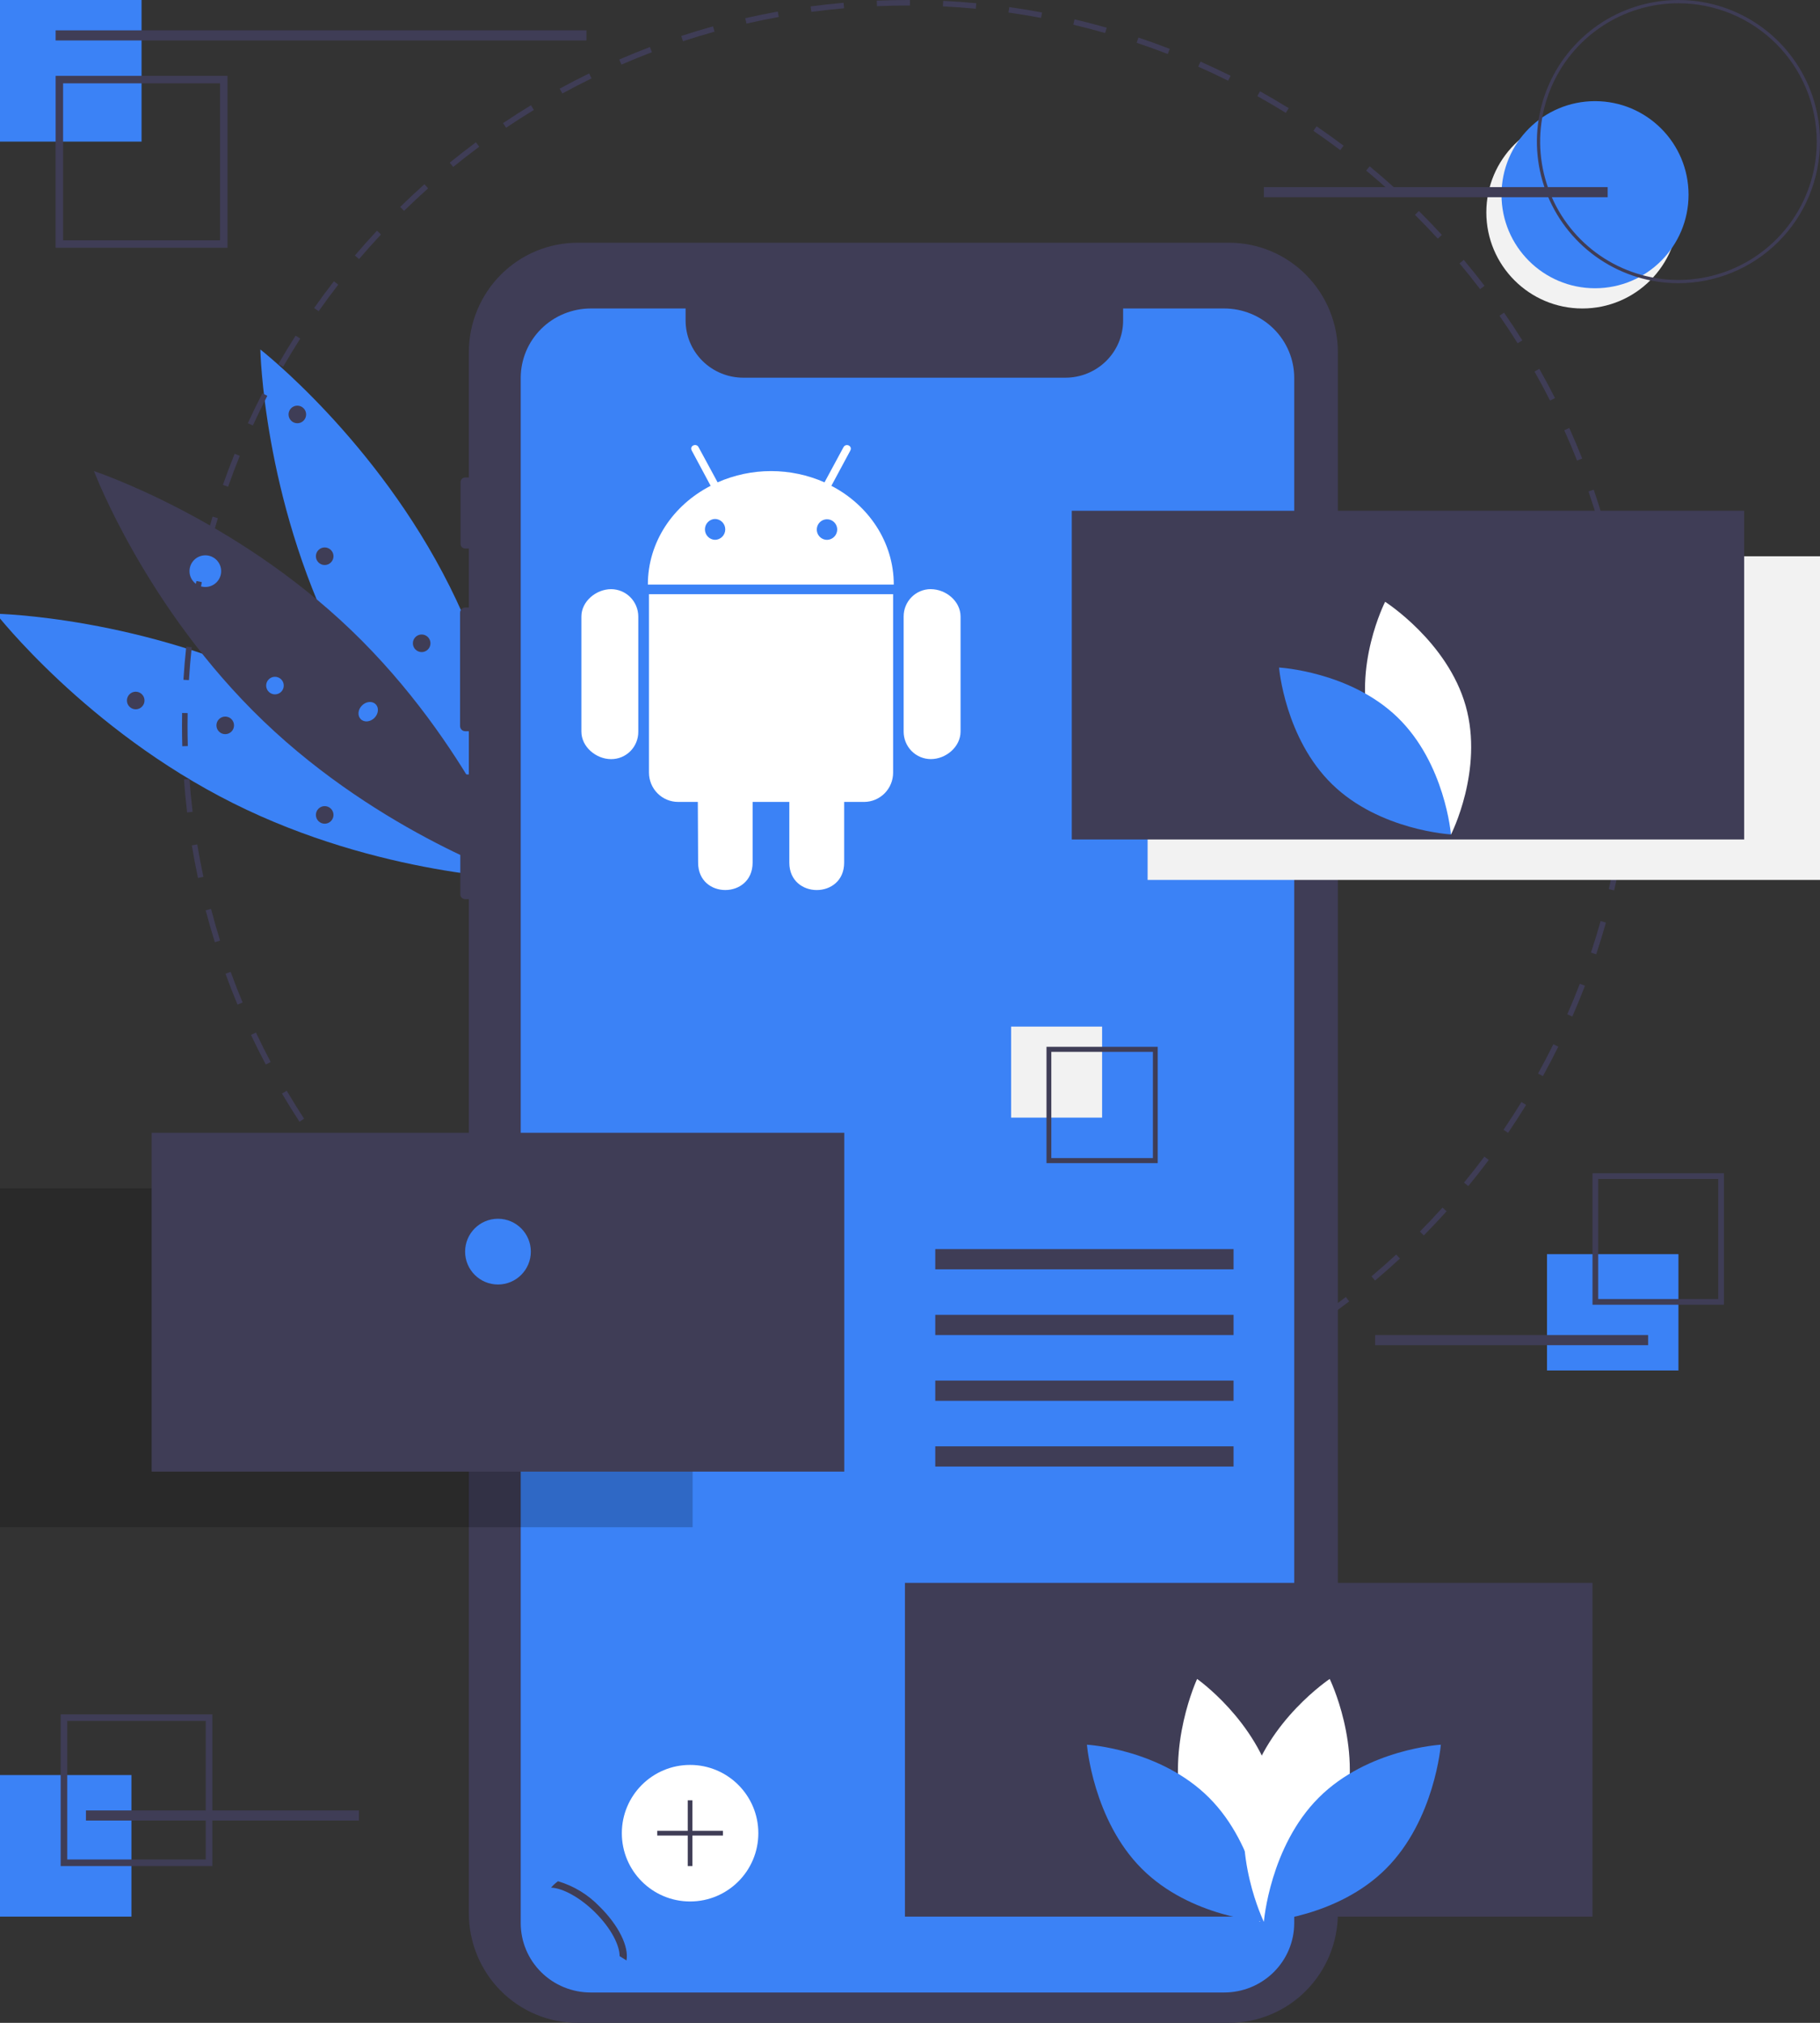 <svg width="360" height="400" viewBox="0 0 360 400" fill="none" xmlns="http://www.w3.org/2000/svg">
<rect x="0" y="0" width="360" height="400" fill="#333333" stroke="none"/>
<g clip-path="url(#clip0_157_344)">
<path d="M57.297 136.428C86.26 150.928 104.125 173.873 104.125 173.873C104.125 173.873 75.031 173.307 46.068 158.807C17.105 144.307 -0.76 121.363 -0.76 121.363C-0.76 121.363 28.334 121.928 57.297 136.428Z" fill="#3B82F6"/>
<path d="M66.561 127.163C81.062 156.127 104.006 173.991 104.006 173.991C104.006 173.991 103.441 144.898 88.941 115.935C74.441 86.972 51.496 69.107 51.496 69.107C51.496 69.107 52.061 98.2 66.561 127.163Z" fill="#3B82F6"/>
<path d="M69.429 124.58C92.731 146.914 102.974 174.04 102.974 174.04C102.974 174.04 75.437 164.954 52.135 142.619C28.833 120.285 18.59 93.159 18.59 93.159C18.59 93.159 46.127 102.245 69.429 124.58Z" fill="#3F3D56"/>
<path d="M42.829 115.155C44.051 113.932 44.051 111.951 42.829 110.728C41.607 109.506 39.625 109.506 38.402 110.728C37.18 111.951 37.18 113.932 38.402 115.155C39.625 116.377 41.607 116.377 42.829 115.155Z" fill="#3B82F6"/>
<path d="M55.617 136.797C56.297 136.118 56.297 135.016 55.617 134.337C54.938 133.658 53.837 133.658 53.158 134.337C52.479 135.016 52.479 136.118 53.158 136.797C53.837 137.476 54.938 137.476 55.617 136.797Z" fill="#3B82F6"/>
<path d="M28.073 139.748C28.752 139.069 28.752 137.968 28.073 137.288C27.394 136.609 26.293 136.609 25.614 137.288C24.935 137.968 24.935 139.069 25.614 139.748C26.293 140.427 27.394 140.427 28.073 139.748Z" fill="#3F3D56"/>
<path d="M60.044 83.184C60.723 82.505 60.723 81.404 60.044 80.725C59.365 80.046 58.264 80.046 57.585 80.725C56.906 81.404 56.906 82.505 57.585 83.184C58.264 83.863 59.365 83.863 60.044 83.184Z" fill="#3F3D56"/>
<path d="M45.78 144.666C46.459 143.987 46.459 142.886 45.78 142.207C45.101 141.528 44 141.528 43.321 142.207C42.642 142.886 42.642 143.987 43.321 144.666C44 145.345 45.101 145.345 45.78 144.666Z" fill="#3F3D56"/>
<path d="M65.454 111.22C66.133 110.541 66.133 109.44 65.454 108.761C64.775 108.082 63.674 108.082 62.995 108.761C62.316 109.44 62.316 110.541 62.995 111.22C63.674 111.899 64.775 111.899 65.454 111.22Z" fill="#3F3D56"/>
<path d="M65.455 162.373C66.134 161.694 66.134 160.593 65.455 159.914C64.775 159.235 63.674 159.235 62.995 159.914C62.316 160.593 62.316 161.694 62.995 162.373C63.674 163.052 64.775 163.052 65.455 162.373Z" fill="#3F3D56"/>
<path d="M84.637 128.435C85.316 127.756 85.316 126.655 84.637 125.976C83.958 125.297 82.857 125.297 82.178 125.976C81.499 126.655 81.499 127.756 82.178 128.435C82.857 129.114 83.958 129.114 84.637 128.435Z" fill="#3F3D56"/>
<path d="M74.062 141.961C74.877 141.146 74.987 139.935 74.308 139.256C73.629 138.577 72.418 138.687 71.603 139.502C70.788 140.317 70.678 141.528 71.357 142.207C72.036 142.886 73.247 142.776 74.062 141.961Z" fill="#3B82F6"/>
<path d="M179.5 287C177.986 287 176.457 286.976 174.956 286.929L174.99 285.839C177.145 285.906 179.345 285.925 181.51 285.895L181.525 286.986C180.851 286.995 180.176 287 179.5 287ZM188.091 286.747L188.027 285.658C190.186 285.53 192.372 285.351 194.525 285.126L194.639 286.211C192.469 286.438 190.267 286.619 188.091 286.747V286.747ZM168.396 286.577C166.22 286.41 164.02 286.192 161.858 285.926L161.991 284.844C164.137 285.106 166.319 285.324 168.479 285.489L168.396 286.577ZM201.155 285.377L200.992 284.298C203.136 283.973 205.297 283.595 207.413 283.175L207.626 284.245C205.494 284.668 203.316 285.049 201.155 285.377V285.377ZM155.358 284.978C153.208 284.613 151.037 284.195 148.907 283.732L149.138 282.665C151.252 283.125 153.406 283.54 155.54 283.902L155.358 284.978ZM214.039 282.816L213.777 281.757C215.882 281.236 217.999 280.661 220.069 280.047L220.379 281.093C218.293 281.712 216.16 282.292 214.039 282.816V282.816ZM142.52 282.191C140.411 281.63 138.289 281.012 136.212 280.355L136.54 279.315C138.602 279.967 140.708 280.579 142.801 281.136L142.52 282.191ZM226.633 279.08L226.275 278.049C228.318 277.339 230.373 276.571 232.383 275.767L232.788 276.78C230.763 277.591 228.692 278.364 226.633 279.08ZM129.978 278.225C127.929 277.472 125.868 276.66 123.852 275.81L124.276 274.804C126.276 275.647 128.322 276.454 130.355 277.201L129.978 278.225ZM238.817 274.205L238.365 273.212C240.327 272.32 242.299 271.369 244.226 270.383L244.723 271.355C242.781 272.348 240.794 273.307 238.817 274.205V274.205ZM117.845 273.117C115.876 272.179 113.9 271.181 111.971 270.15L112.486 269.188C114.4 270.21 116.361 271.201 118.315 272.132L117.845 273.117ZM250.492 268.237L249.952 267.289C251.833 266.216 253.712 265.087 255.534 263.934L256.116 264.856C254.281 266.018 252.389 267.155 250.492 268.237V268.237ZM106.242 266.917C104.369 265.803 102.493 264.628 100.667 263.426L101.268 262.514C103.079 263.708 104.941 264.874 106.799 265.979L106.242 266.917ZM261.581 261.221L260.957 260.327C262.728 259.089 264.496 257.793 266.212 256.475L266.877 257.34C265.149 258.668 263.367 259.974 261.581 261.221V261.221ZM95.26 259.685C93.499 258.405 91.739 257.065 90.03 255.7L90.711 254.848C92.407 256.202 94.153 257.532 95.901 258.801L95.26 259.685ZM271.99 253.221L271.287 252.387C272.938 250.993 274.581 249.541 276.172 248.071L276.913 248.872C275.31 250.354 273.654 251.817 271.99 253.221V253.221ZM84.989 251.483C83.348 250.047 81.718 248.552 80.145 247.042L80.9 246.254C82.462 247.754 84.079 249.237 85.707 250.662L84.989 251.483ZM281.633 244.302L280.856 243.536C282.378 241.993 283.884 240.397 285.331 238.791L286.142 239.521C284.684 241.14 283.167 242.748 281.633 244.302V244.302ZM75.51 242.386C74.005 240.803 72.518 239.168 71.092 237.524L71.916 236.809C73.332 238.44 74.807 240.063 76.3 241.634L75.51 242.386ZM290.429 234.54L289.586 233.847C290.961 232.173 292.315 230.447 293.611 228.713L294.485 229.367C293.179 231.113 291.815 232.854 290.429 234.54V234.54ZM66.901 232.468C65.549 230.76 64.219 228.997 62.945 227.228L63.831 226.59C65.095 228.346 66.415 230.096 67.757 231.791L66.901 232.468ZM298.301 224.013L297.399 223.4C298.616 221.608 299.808 219.764 300.941 217.917L301.871 218.489C300.728 220.349 299.527 222.207 298.301 224.013V224.013ZM59.234 221.814C58.045 219.991 56.882 218.116 55.775 216.238L56.715 215.684C57.813 217.547 58.968 219.409 60.148 221.217L59.234 221.814ZM305.185 212.805L304.23 212.278C305.277 210.382 306.295 208.435 307.256 206.491L308.234 206.974C307.266 208.933 306.24 210.895 305.185 212.805V212.805ZM52.575 210.511C51.557 208.587 50.571 206.614 49.642 204.645L50.629 204.18C51.55 206.133 52.529 208.092 53.539 210L52.575 210.511ZM311.012 201.008L310.013 200.57C310.882 198.584 311.717 196.551 312.495 194.526L313.513 194.917C312.73 196.958 311.888 199.007 311.012 201.008V201.008ZM46.982 198.654C46.145 196.646 45.344 194.592 44.601 192.548L45.627 192.175C46.364 194.203 47.159 196.242 47.989 198.234L46.982 198.654ZM315.731 188.715L314.695 188.371C315.376 186.32 316.019 184.222 316.605 182.137L317.656 182.432C317.065 184.533 316.417 186.647 315.731 188.715V188.715ZM42.499 186.323C41.849 184.244 41.239 182.119 40.685 180.008L41.741 179.731C42.291 181.826 42.896 183.935 43.541 185.998L42.499 186.323ZM319.288 176.068L318.225 175.821C318.713 173.718 319.16 171.57 319.553 169.438L320.626 169.635C320.23 171.784 319.78 173.948 319.288 176.068V176.068ZM39.166 173.616C38.711 171.485 38.299 169.313 37.942 167.161L39.018 166.982C39.373 169.118 39.782 171.273 40.233 173.388L39.166 173.616ZM321.666 163.149L320.584 163.001C320.878 160.864 321.125 158.684 321.321 156.523L322.408 156.621C322.211 158.799 321.961 160.995 321.666 163.149V163.149ZM37.015 160.657C36.758 158.497 36.547 156.297 36.387 154.118L37.476 154.038C37.634 156.201 37.844 158.384 38.099 160.528L37.015 160.657ZM322.852 150.067L321.762 150.018C321.859 147.856 321.909 145.663 321.909 143.5H323C323 145.679 322.95 147.889 322.852 150.067L322.852 150.067ZM36.056 147.556C36.019 146.219 36 144.853 36 143.5C36 142.66 36.007 141.822 36.022 140.986L37.113 141.005C37.098 141.835 37.091 142.667 37.091 143.5C37.092 144.843 37.11 146.198 37.147 147.527L36.056 147.556ZM321.901 141.978C321.878 139.814 321.806 137.621 321.686 135.459L322.775 135.399C322.896 137.577 322.969 139.786 322.992 141.966L321.901 141.978ZM37.372 134.49L36.283 134.422C36.419 132.241 36.607 130.039 36.841 127.876L37.926 127.994C37.693 130.14 37.507 132.326 37.372 134.49ZM321.176 128.96C320.958 126.809 320.686 124.632 320.37 122.49L321.449 122.331C321.768 124.489 322.041 126.682 322.262 128.85L321.176 128.96ZM38.776 121.53L37.697 121.363C38.032 119.204 38.42 117.028 38.852 114.895L39.921 115.111C39.493 117.228 39.107 119.388 38.776 121.53ZM319.269 116.065C318.852 113.936 318.383 111.793 317.873 109.696L318.933 109.438C319.447 111.551 319.92 113.711 320.34 115.856L319.269 116.065ZM41.36 108.753L40.302 108.487C40.832 106.374 41.419 104.243 42.046 102.153L43.091 102.467C42.469 104.541 41.886 106.656 41.36 108.753ZM316.184 103.398C315.576 101.32 314.911 99.23 314.208 97.185L315.24 96.831C315.948 98.891 316.619 100.998 317.232 103.091L316.184 103.398ZM45.117 96.251L44.087 95.889C44.813 93.826 45.596 91.753 46.415 89.728L47.426 90.137C46.614 92.147 45.837 94.204 45.117 96.251ZM311.947 91.07C311.151 89.062 310.298 87.046 309.413 85.079L310.408 84.631C311.3 86.613 312.159 88.644 312.961 90.668L311.947 91.07ZM50.015 84.139L49.023 83.683C49.935 81.699 50.905 79.708 51.906 77.768L52.876 78.268C51.882 80.194 50.919 82.169 50.015 84.139ZM306.606 79.209C305.629 77.282 304.595 75.352 303.531 73.472L304.48 72.934C305.553 74.829 306.595 76.774 307.579 78.716L306.606 79.209ZM56.004 72.536L55.058 71.992C56.147 70.101 57.295 68.209 58.471 66.368L59.39 66.956C58.224 68.783 57.084 70.66 56.004 72.536ZM300.195 67.879C299.042 66.044 297.835 64.215 296.606 62.444L297.503 61.822C298.74 63.607 299.957 65.449 301.119 67.299L300.195 67.879ZM63.028 61.537L62.136 60.908C63.394 59.124 64.709 57.346 66.046 55.623L66.908 56.291C65.582 58.002 64.276 59.766 63.028 61.537ZM292.772 57.176C291.457 55.454 290.088 53.742 288.701 52.087L289.537 51.386C290.934 53.053 292.314 54.779 293.64 56.514L292.772 57.176ZM71.023 51.23L70.193 50.522C71.604 48.864 73.076 47.213 74.566 45.616L75.364 46.361C73.885 47.946 72.425 49.584 71.023 51.23ZM284.402 47.187C282.936 45.592 281.415 44.01 279.883 42.487L280.652 41.713C282.196 43.248 283.728 44.841 285.205 46.449L284.402 47.187ZM79.92 41.696L79.156 40.916C80.717 39.39 82.332 37.88 83.956 36.431L84.682 37.245C83.071 38.683 81.468 40.181 79.92 41.696V41.696ZM275.155 37.997C273.548 36.54 271.89 35.103 270.225 33.726L270.921 32.885C272.598 34.273 274.269 35.721 275.888 37.189L275.155 37.997ZM89.642 33.014L88.953 32.168C90.641 30.794 92.385 29.438 94.137 28.139L94.787 29.016C93.048 30.305 91.317 31.65 89.642 33.014V33.014ZM265.105 29.682C263.372 28.377 261.589 27.096 259.805 25.876L260.421 24.976C262.219 26.205 264.015 27.495 265.762 28.811L265.105 29.682ZM100.108 25.257L99.499 24.352C101.305 23.136 103.165 21.946 105.026 20.814L105.593 21.746C103.746 22.87 101.901 24.051 100.108 25.257V25.257ZM254.335 22.316C252.49 21.174 250.597 20.062 248.706 19.008L249.237 18.055C251.142 19.116 253.05 20.238 254.909 21.387L254.335 22.316ZM111.232 18.491L110.708 17.533C112.619 16.487 114.579 15.473 116.532 14.517L117.012 15.498C115.073 16.446 113.129 17.453 111.232 18.491ZM242.93 15.962C240.989 14.995 239 14.06 237.018 13.185L237.46 12.187C239.456 13.069 241.461 14.011 243.417 14.986L242.93 15.962ZM122.92 12.774L122.487 11.772C124.484 10.907 126.527 10.076 128.558 9.305L128.946 10.325C126.93 11.091 124.902 11.915 122.92 12.774H122.92ZM230.983 10.681C228.962 9.898 226.894 9.15 224.836 8.46L225.184 7.425C227.257 8.121 229.341 8.874 231.377 9.664L230.983 10.681ZM135.093 8.151L134.753 7.114C136.827 6.435 138.942 5.794 141.041 5.212L141.333 6.264C139.25 6.841 137.151 7.477 135.093 8.151V8.151ZM218.608 6.529C216.527 5.936 214.404 5.383 212.299 4.887L212.549 3.825C214.671 4.325 216.81 4.882 218.908 5.479L218.608 6.529ZM147.654 4.665L147.411 3.601C149.537 3.116 151.703 2.673 153.848 2.286L154.042 3.36C151.913 3.744 149.764 4.183 147.654 4.665ZM205.92 3.538C203.795 3.139 201.631 2.784 199.487 2.483L199.638 1.402C201.799 1.706 203.98 2.063 206.122 2.465L205.92 3.538ZM160.483 2.35L160.339 1.268C162.499 0.98 164.696 0.738 166.868 0.549L166.963 1.636C164.807 1.824 162.627 2.064 160.483 2.35V2.35ZM193.011 1.724C190.862 1.522 188.674 1.365 186.508 1.261L186.561 0.171C188.743 0.276 190.948 0.433 193.114 0.638L193.011 1.724ZM173.47 1.217L173.424 0.127C175.43 0.043 177.474 0.001 179.5 0L179.994 0.001L179.991 1.092L179.5 1.091C177.489 1.092 175.46 1.134 173.47 1.217V1.217Z" fill="#3F3D56"/>
<path d="M267 129.237V169.127C266.999 169.496 266.853 169.849 266.595 170.11C266.336 170.37 265.985 170.517 265.62 170.518H264.637V378.318C264.637 384.068 262.37 389.583 258.334 393.649C254.298 397.715 248.825 400 243.118 400H114.249C111.424 400 108.626 399.439 106.015 398.349C103.405 397.259 101.033 395.662 99.036 393.649C97.038 391.635 95.453 389.245 94.373 386.615C93.292 383.984 92.736 381.165 92.736 378.318V177.806H92.025C91.767 177.806 91.519 177.704 91.336 177.52C91.153 177.337 91.049 177.088 91.048 176.828V154.126C91.048 153.997 91.073 153.869 91.123 153.749C91.172 153.63 91.243 153.522 91.334 153.43C91.425 153.339 91.532 153.266 91.651 153.217C91.769 153.167 91.897 153.142 92.025 153.142H92.736V144.591H92.019C91.748 144.59 91.488 144.48 91.297 144.287C91.106 144.093 90.999 143.831 91 143.558V121.166C91.001 120.894 91.108 120.633 91.299 120.441C91.49 120.248 91.749 120.14 92.019 120.139H92.736V108.466H92.007C91.888 108.467 91.77 108.443 91.66 108.397C91.551 108.352 91.451 108.285 91.367 108.2C91.283 108.115 91.216 108.015 91.171 107.904C91.126 107.794 91.102 107.675 91.102 107.555V95.336C91.102 95.094 91.197 94.861 91.366 94.689C91.536 94.517 91.766 94.42 92.007 94.419H92.736V69.676C92.736 63.927 95.003 58.414 99.037 54.349C103.072 50.284 108.544 48 114.249 48H243.118C248.824 48 254.297 50.283 258.332 54.348C262.368 58.413 264.636 63.926 264.637 69.676V127.847H265.62C265.985 127.847 266.336 127.994 266.595 128.255C266.853 128.516 266.999 128.869 267 129.237V129.237Z" fill="#3F3D56"/>
<path d="M256 74.729V380.277C255.998 383.917 254.537 387.408 251.937 389.981C249.337 392.554 245.811 394 242.135 394H116.865C115.043 394.003 113.24 393.65 111.556 392.962C109.873 392.273 108.344 391.263 107.056 389.988C105.768 388.713 104.747 387.199 104.051 385.533C103.355 383.866 102.998 382.08 103 380.277V74.729C103 72.926 103.359 71.141 104.055 69.475C104.752 67.809 105.773 66.296 107.061 65.021C108.348 63.746 109.877 62.735 111.559 62.045C113.241 61.355 115.044 61 116.865 61H135.614V63.382C135.614 66.38 136.817 69.256 138.958 71.376C141.099 73.496 144.002 74.687 147.03 74.687H210.74C213.767 74.687 216.671 73.496 218.812 71.376C220.953 69.256 222.156 66.38 222.156 63.382V61H242.135C243.956 60.999 245.759 61.354 247.442 62.044C249.124 62.734 250.653 63.745 251.94 65.02C253.228 66.295 254.249 67.808 254.946 69.475C255.642 71.14 256.001 72.926 256 74.729V74.729Z" fill="#3B82F6"/>
<path d="M360 110H227V174H360V110Z" fill="#F2F2F2"/>
<path d="M345 101H212V166H345V101Z" fill="#3F3D56"/>
<path d="M271.087 144.43C274.687 157.133 287.019 165 287.019 165C287.019 165 293.513 152.272 289.913 139.57C286.313 126.867 273.981 119 273.981 119C273.981 119 267.487 131.728 271.087 144.43Z" fill="white"/>
<path d="M276.464 141.879C285.853 150.992 287 165 287 165C287 165 272.924 164.234 263.536 155.121C254.147 146.008 253 132 253 132C253 132 267.076 132.766 276.464 141.879Z" fill="#3B82F6"/>
<path opacity="0.2" d="M137 235H0V302H137V235Z" fill="black"/>
<path d="M167 224H30V291H167V224Z" fill="#3F3D56"/>
<path d="M98.5 254C102.09 254 105 251.09 105 247.5C105 243.91 102.09 241 98.5 241C94.91 241 92 243.91 92 247.5C92 251.09 94.91 254 98.5 254Z" fill="#3B82F6"/>
<path d="M315 313H179V379H315V313Z" fill="#3F3D56"/>
<path d="M234.035 358.536C237.464 371.791 249.208 380 249.208 380C249.208 380 255.393 366.719 251.965 353.464C248.536 340.209 236.792 332 236.792 332C236.792 332 230.607 345.281 234.035 358.536Z" fill="white"/>
<path d="M239.155 355.478C248.819 365.143 250 380 250 380C250 380 235.51 379.187 225.845 369.522C216.18 359.857 215 345 215 345C215 345 229.49 345.813 239.155 355.478Z" fill="#3B82F6"/>
<path d="M265.913 358.536C262.313 371.791 249.981 380 249.981 380C249.981 380 243.487 366.719 247.087 353.464C250.687 340.209 263.019 332 263.019 332C263.019 332 269.513 345.281 265.913 358.536Z" fill="white"/>
<path d="M260.845 355.478C251.181 365.143 250 380 250 380C250 380 264.49 379.187 274.155 369.522C283.82 359.857 285 345 285 345C285 345 270.51 345.813 260.845 355.478Z" fill="#3B82F6"/>
<path d="M136.5 376C143.956 376 150 369.956 150 362.5C150 355.044 143.956 349 136.5 349C129.044 349 123 355.044 123 362.5C123 369.956 129.044 376 136.5 376Z" fill="white"/>
<path d="M143 362.036H136.964V356H136.036V362.036H130V362.964H136.036V369H136.964V362.964H143V362.036Z" fill="#3F3D56"/>
<path d="M123.918 387.666L123.832 387.608L122.559 386.81C122.566 384.761 121.014 381.404 117.584 378.032C114.687 375.206 111.322 373.352 109 373.265C109.276 372.939 109.579 372.636 109.906 372.359H109.913C110.057 372.237 110.208 372.115 110.366 372C113.496 372.923 116.331 374.648 118.591 377.004C122.358 380.706 124.429 384.927 123.918 387.666Z" fill="#3F3D56"/>
<path d="M126.257 121.906V144.669C126.264 145.382 126.131 146.091 125.864 146.752C125.598 147.413 125.203 148.015 124.704 148.522C124.204 149.028 123.609 149.43 122.954 149.703C122.299 149.976 121.596 150.116 120.887 150.113C117.9 150.113 115 147.678 115 144.669V121.906C115 118.938 117.891 116.502 120.887 116.502C122.309 116.508 123.672 117.079 124.677 118.091C125.683 119.104 126.251 120.475 126.257 121.906V121.906ZM128.367 152.757C128.365 153.521 128.513 154.278 128.803 154.985C129.093 155.691 129.518 156.333 130.055 156.873C130.592 157.413 131.23 157.842 131.932 158.133C132.634 158.425 133.386 158.574 134.145 158.573H138.03L138.089 170.581C138.089 177.83 148.869 177.774 148.869 170.581V158.576H156.131V170.584C156.131 177.796 166.976 177.815 166.976 170.584V158.576H170.92C171.676 158.573 172.425 158.421 173.123 158.127C173.821 157.834 174.454 157.405 174.987 156.865C175.521 156.325 175.943 155.684 176.23 154.98C176.517 154.276 176.664 153.522 176.661 152.76V117.494H128.367V152.757ZM176.791 115.598H128.147C128.147 107.179 133.144 99.876 140.565 96.066L136.847 89.128C136.302 88.164 137.687 87.569 138.154 88.383L141.944 95.38C145.278 93.912 148.878 93.154 152.517 93.154C156.156 93.154 159.756 93.912 163.09 95.38L166.858 88.404C167.348 87.559 168.717 88.189 168.166 89.15L164.447 96.066C171.794 99.876 176.791 107.188 176.791 115.598ZM143.459 104.684C143.459 104.137 143.243 103.612 142.858 103.225C142.473 102.838 141.952 102.62 141.408 102.62C140.878 102.641 140.377 102.867 140.009 103.252C139.642 103.636 139.436 104.149 139.436 104.683C139.436 105.216 139.642 105.729 140.009 106.114C140.377 106.498 140.878 106.725 141.408 106.746C141.95 106.746 142.47 106.529 142.855 106.144C143.239 105.759 143.456 105.237 143.459 104.691V104.684ZM165.603 104.684C165.597 104.283 165.473 103.892 165.246 103.561C165.019 103.23 164.699 102.974 164.328 102.826C163.957 102.678 163.55 102.644 163.16 102.728C162.769 102.812 162.412 103.011 162.134 103.299C161.856 103.588 161.669 103.953 161.596 104.348C161.524 104.743 161.57 105.151 161.728 105.52C161.886 105.889 162.149 106.203 162.484 106.422C162.82 106.64 163.212 106.754 163.611 106.749C164.145 106.736 164.652 106.514 165.025 106.129C165.397 105.744 165.605 105.228 165.603 104.691V104.684ZM184.113 116.496C183.407 116.494 182.708 116.632 182.056 116.903C181.403 117.174 180.811 117.572 180.312 118.074C179.813 118.576 179.417 119.173 179.148 119.829C178.879 120.486 178.741 121.19 178.743 121.9V144.662C178.741 145.375 178.877 146.081 179.146 146.74C179.414 147.399 179.809 147.999 180.307 148.504C180.806 149.01 181.399 149.412 182.052 149.687C182.705 149.962 183.405 150.104 184.113 150.107C187.122 150.107 190 147.671 190 144.662V121.9C189.991 118.881 187.1 116.502 184.113 116.502V116.496Z" fill="white"/>
<path d="M244 273H185V277H244V273Z" fill="#3F3D56"/>
<path d="M244 260H185V264H244V260Z" fill="#3F3D56"/>
<path d="M244 247H185V251H244V247Z" fill="#3F3D56"/>
<path d="M244 286H185V290H244V286Z" fill="#3F3D56"/>
<path d="M218 203H200V221H218V203Z" fill="#F2F2F2"/>
<path d="M207 207V230H229V207H207ZM228.046 229.002H207.954V207.998H228.046V229.002Z" fill="#3F3D56"/>
<path d="M28 0H0V28H28V0Z" fill="#3B82F6"/>
<path d="M45 49H11V15H45V49ZM12.478 47.522H43.522V16.478H12.478V47.522Z" fill="#3F3D56"/>
<path d="M116 6H11V8H116V6Z" fill="#3F3D56"/>
<path d="M26 351H0V379H26V351Z" fill="#3B82F6"/>
<path d="M42 369H12V339H42V369ZM13.304 367.696H40.696V340.304H13.304V367.696Z" fill="#3F3D56"/>
<path d="M71 358H17V360H71V358Z" fill="#3F3D56"/>
<path d="M332 248H306V271H332V248Z" fill="#3B82F6"/>
<path d="M341 258H315V232H341V258ZM316.13 256.87H339.87V233.13H316.13V256.87Z" fill="#3F3D56"/>
<path d="M326 264H272V266H326V264Z" fill="#3F3D56"/>
<path d="M313 61C323.493 61 332 52.493 332 42C332 31.507 323.493 23 313 23C302.507 23 294 31.507 294 42C294 52.493 302.507 61 313 61Z" fill="#F2F2F2"/>
<path d="M315.5 57C325.717 57 334 48.717 334 38.5C334 28.283 325.717 20 315.5 20C305.283 20 297 28.283 297 38.5C297 48.717 305.283 57 315.5 57Z" fill="#3B82F6"/>
<path d="M332 56C326.462 56 321.049 54.358 316.444 51.281C311.839 48.205 308.251 43.831 306.131 38.715C304.012 33.599 303.458 27.969 304.538 22.538C305.618 17.106 308.285 12.117 312.201 8.201C316.117 4.285 321.106 1.618 326.537 0.538C331.969 -0.542 337.599 0.012 342.715 2.131C347.831 4.251 352.204 7.839 355.281 12.444C358.358 17.049 360 22.462 360 28C359.992 35.423 357.039 42.541 351.79 47.79C346.541 53.039 339.423 55.992 332 56ZM332 0.644C326.589 0.644 321.3 2.248 316.802 5.254C312.303 8.26 308.797 12.533 306.726 17.531C304.656 22.53 304.114 28.03 305.169 33.337C306.225 38.644 308.83 43.518 312.656 47.344C316.482 51.17 321.356 53.775 326.663 54.831C331.97 55.886 337.47 55.344 342.469 53.274C347.468 51.203 351.74 47.697 354.746 43.198C357.752 38.7 359.356 33.411 359.356 28C359.348 20.747 356.463 13.794 351.335 8.665C346.206 3.537 339.253 0.652 332 0.644V0.644Z" fill="#3F3D56"/>
<path d="M318 37H250V39H318V37Z" fill="#3F3D56"/>
</g>
<defs>
<clipPath id="clip0_157_344">
<rect width="360" height="400" fill="white"/>
</clipPath>
</defs>
</svg>
